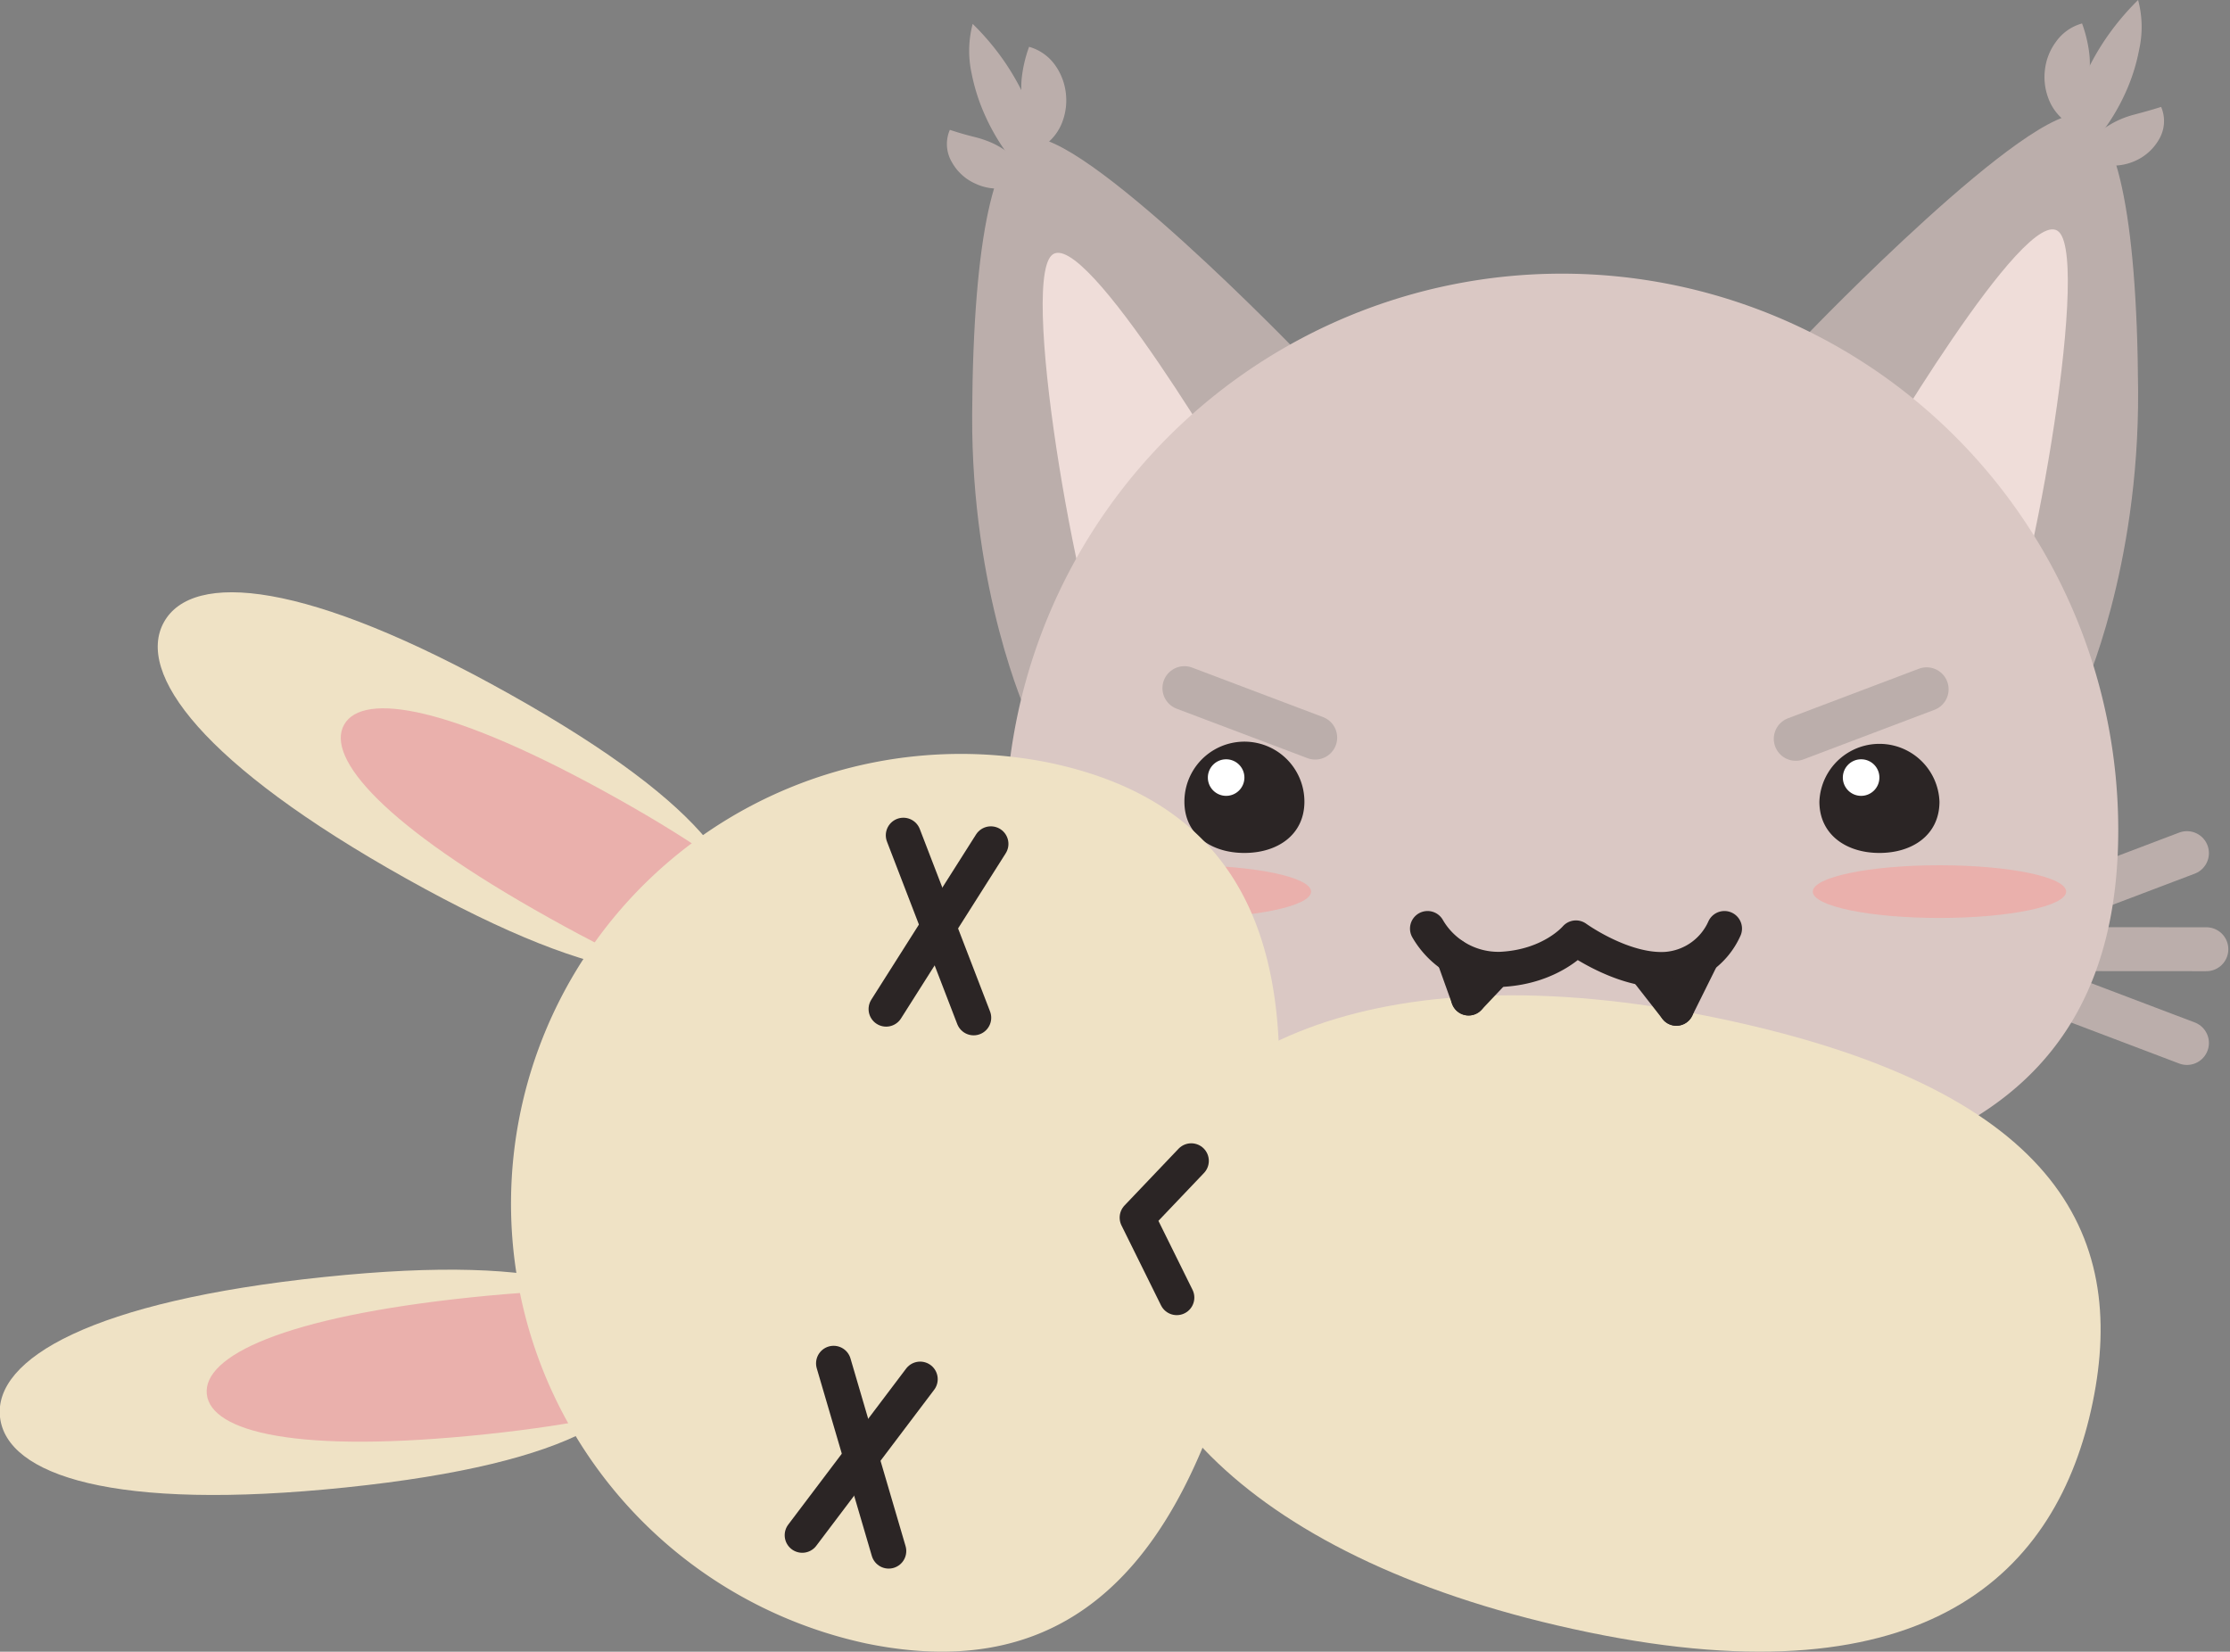<svg xmlns="http://www.w3.org/2000/svg" viewBox="0 0 253.84 188.01"><rect x="0" y="0" width="253.84" height="188.01" fill="#808080" stroke="none"/><defs><style>.cls-1{fill:#bbaeab;}.cls-2{fill:#efddd9;}.cls-10,.cls-3,.cls-9{fill:none;stroke-linecap:round;}.cls-3{stroke:#bbaeab;stroke-width:5px;}.cls-10,.cls-3{stroke-miterlimit:10;}.cls-4{fill:#dac8c4;}.cls-5{fill:#2b2525;}.cls-6{fill:#fff;}.cls-7{fill:#eab0ac;}.cls-8{fill:#efe2c5;}.cls-10,.cls-9{stroke:#2b2525;stroke-width:4px;}.cls-9{stroke-linejoin:round;}</style></defs><g id="drept_hare" data-name="drept hare"><g id="Layer_6_copy" data-name="Layer 6 copy"><path class="cls-1" d="M235.38,14a5.76,5.76,0,0,1-2.23-2.85,6.81,6.81,0,0,1-.37-3.25A6.57,6.57,0,0,1,234,4.8a5.4,5.4,0,0,1,3-2.13,15.31,15.31,0,0,1,.8,3.25,10.1,10.1,0,0,1-.66,5.15A12.61,12.61,0,0,1,235.38,14Z"/><path class="cls-1" d="M235.1,19a18.38,18.38,0,0,1,.53-5.5,28.19,28.19,0,0,1,4.24-9.35A29.65,29.65,0,0,1,243.38,0a11.87,11.87,0,0,1,.12,5.64,21.44,21.44,0,0,1-1.62,5.05,23.12,23.12,0,0,1-2.72,4.51A16,16,0,0,1,235.1,19Z"/><path class="cls-1" d="M236.86,17.5s-.07.05-.14,0-.09-.15,0-.2l.06-.09.17-.25.31-.37c.21-.24.41-.42.6-.63A13.08,13.08,0,0,1,239,15a11.12,11.12,0,0,1,2-1.25,10.58,10.58,0,0,1,2-.72c.77-.21,1.63-.43,3-.86a4.09,4.09,0,0,1-.25,3.71,5.83,5.83,0,0,1-2.61,2.39,6.2,6.2,0,0,1-3.27.55,6.05,6.05,0,0,1-1.63-.43,8.4,8.4,0,0,1-.78-.42l-.38-.25a1.29,1.29,0,0,1-.17-.15.07.07,0,0,1,0-.05s0-.15,0-.12S236.85,17.46,236.86,17.5Z"/><path class="cls-1" d="M205.87,37.92s25.4-26.42,31.18-24.84c3.67,1,6.22,10.66,6.33,31.43.11,20.23-6.23,34.1-6.23,34.1Z"/><path class="cls-2" d="M212.72,53.66s18-30.92,21.66-27.25-3.66,44-7,48.67-14.66-20-14.66-20"/><path class="cls-1" d="M118.69,16.67A12.73,12.73,0,0,1,117,13.74a10.1,10.1,0,0,1-.66-5.15,15.23,15.23,0,0,1,.8-3.26,5.42,5.42,0,0,1,3,2.14,6.79,6.79,0,0,1,1.18,3.1,6.91,6.91,0,0,1-.37,3.24A5.71,5.71,0,0,1,118.69,16.67Z"/><path class="cls-1" d="M119,21.67a16.48,16.48,0,0,1-4.06-3.8,23.57,23.57,0,0,1-2.71-4.51,21.93,21.93,0,0,1-1.63-5,12,12,0,0,1,.12-5.64,29.09,29.09,0,0,1,3.52,4.15,28.09,28.09,0,0,1,2.53,4.46,26.82,26.82,0,0,1,1.7,4.88A17.85,17.85,0,0,1,119,21.67Z"/><path class="cls-1" d="M117.21,20.17s0-.09,0-.11-.07.09,0,.13a.09.09,0,0,1,0,0l-.17.14-.38.26a6.59,6.59,0,0,1-.79.41,5.56,5.56,0,0,1-1.62.43,6,6,0,0,1-3.27-.55,5.68,5.68,0,0,1-2.61-2.39,4.06,4.06,0,0,1-.25-3.71c1.33.44,2.19.66,3,.86a11.93,11.93,0,0,1,2,.72,11.39,11.39,0,0,1,2,1.26,13.11,13.11,0,0,1,1.13,1c.19.22.4.4.6.64l.32.37.17.24.06.1c.06.05,0,.21,0,.2A.22.22,0,0,1,117.21,20.17Z"/><path class="cls-1" d="M148.2,40.59S122.81,14.17,117,15.74c-3.67,1-6.23,10.67-6.34,31.44-.1,20.23,6.24,34.1,6.24,34.1Z"/><path class="cls-2" d="M141.36,56.33s-18-30.92-21.67-27.25,3.67,44,7,48.66,14.67-20,14.67-20"/><line class="cls-3" x1="106.65" y1="96.99" x2="121.15" y2="102.49"/><line class="cls-3" x1="106.65" y1="118.6" x2="121.15" y2="113.1"/><line class="cls-3" x1="104.44" y1="107.92" x2="119.94" y2="107.92"/><line class="cls-3" x1="248.94" y1="97.11" x2="234.44" y2="102.61"/><line class="cls-3" x1="248.94" y1="118.72" x2="234.44" y2="113.22"/><line class="cls-3" x1="251.15" y1="108.05" x2="235.64" y2="108.04"/><path class="cls-4" d="M241.12,94.48c0,35-28.35,41.74-63.33,41.74s-63.33-6.76-63.33-41.74a63.33,63.33,0,0,1,126.66,0Z"/><path class="cls-5" d="M148.48,91.25c0,3.78-3.06,5.84-6.83,5.84s-6.83-2.06-6.83-5.84a6.83,6.83,0,1,1,13.66,0Z"/><path class="cls-6" d="M141.65,88.5a2.08,2.08,0,1,1-2.08-2.07A2.08,2.08,0,0,1,141.65,88.5Z"/><path class="cls-5" d="M220.77,91.25c0,3.78-3.06,5.84-6.84,5.84S207.1,95,207.1,91.25a6.84,6.84,0,0,1,13.67,0Z"/><path class="cls-6" d="M213.93,88.5a2.08,2.08,0,1,1-2.07-2.07A2.07,2.07,0,0,1,213.93,88.5Z"/></g><g id="Layer_8_copy" data-name="Layer 8 copy"><path class="cls-7" d="M149.24,101.49c0,1.66-6.46,3-14.43,3s-14.42-1.34-14.42-3,6.46-3,14.42-3S149.24,99.84,149.24,101.49Z"/><ellipse class="cls-7" cx="220.77" cy="101.49" rx="14.42" ry="3"/><g id="Layer_9_copy" data-name="Layer 9 copy"><line class="cls-3" x1="204.41" y1="84.1" x2="219.31" y2="78.46"/><line class="cls-3" x1="149.71" y1="83.96" x2="134.82" y2="78.33"/></g></g><g id="Layer_7_copy" data-name="Layer 7 copy"><path class="cls-8" d="M36.9,145.36c26.46-2.76,35.95,1.67,36.63,8.29s-7.68,12.91-34.14,15.66S.72,167.92,0,161.3,10.43,148.11,36.9,145.36Z"/><path class="cls-7" d="M53.67,147.67c21.49-2.23,29.1.5,29.55,4.8S76.78,161,55.29,163.26,24,163,23.54,158.69,32.19,149.91,53.67,147.67Z"/><path class="cls-8" d="M46.23,100c23.22,13,33.69,12.66,36.94,6.86S81.21,92,58,79,21.92,65,18.67,70.8,23,87,46.23,100Z"/><path class="cls-7" d="M62.56,104.51c18.85,10.55,26.93,11,29,7.27s-2.54-10.39-21.39-20.94-28.87-12.13-31-8.35S43.71,94,62.56,104.51Z"/><path class="cls-8" d="M119.25,86.78c27.7,5.7,29.44,29.47,23.74,57.16s-16.7,48.84-44.4,43.13A51.2,51.2,0,0,1,119.25,86.78Z"/><line class="cls-9" x1="102.83" y1="95.08" x2="110.83" y2="115.85"/><line class="cls-9" x1="112.79" y1="96.06" x2="100.87" y2="114.86"/><line class="cls-9" x1="94.89" y1="155.19" x2="101.16" y2="176.55"/><line class="cls-9" x1="104.74" y1="156.99" x2="91.32" y2="174.75"/><path class="cls-8" d="M195.27,115.84c38.64,8,46.92,24.47,42.94,43.8s-18.71,34.13-57.35,26.17-56.48-27.74-52.5-47.06S156.63,107.88,195.27,115.84Z"/><path class="cls-9" d="M162.5,105.7a9.3,9.3,0,0,0,8.37,4.64c5.78-.29,8.52-3.57,8.52-3.57s5.35,3.88,10.26,3.58a7.88,7.88,0,0,0,6.64-4.65"/><line class="cls-10" x1="165.39" y1="108.8" x2="165.47" y2="108.86"/><line class="cls-10" x1="165.55" y1="109.07" x2="167.17" y2="113.59"/><line class="cls-10" x1="167.17" y1="113.59" x2="169.77" y2="110.84"/><line class="cls-10" x1="187.67" y1="110.73" x2="190.82" y2="114.76"/><line class="cls-10" x1="190.82" y1="114.76" x2="193.56" y2="109.24"/><polyline class="cls-9" points="133.95 147.7 129.45 138.6 135.6 132.14"/></g></g></svg>